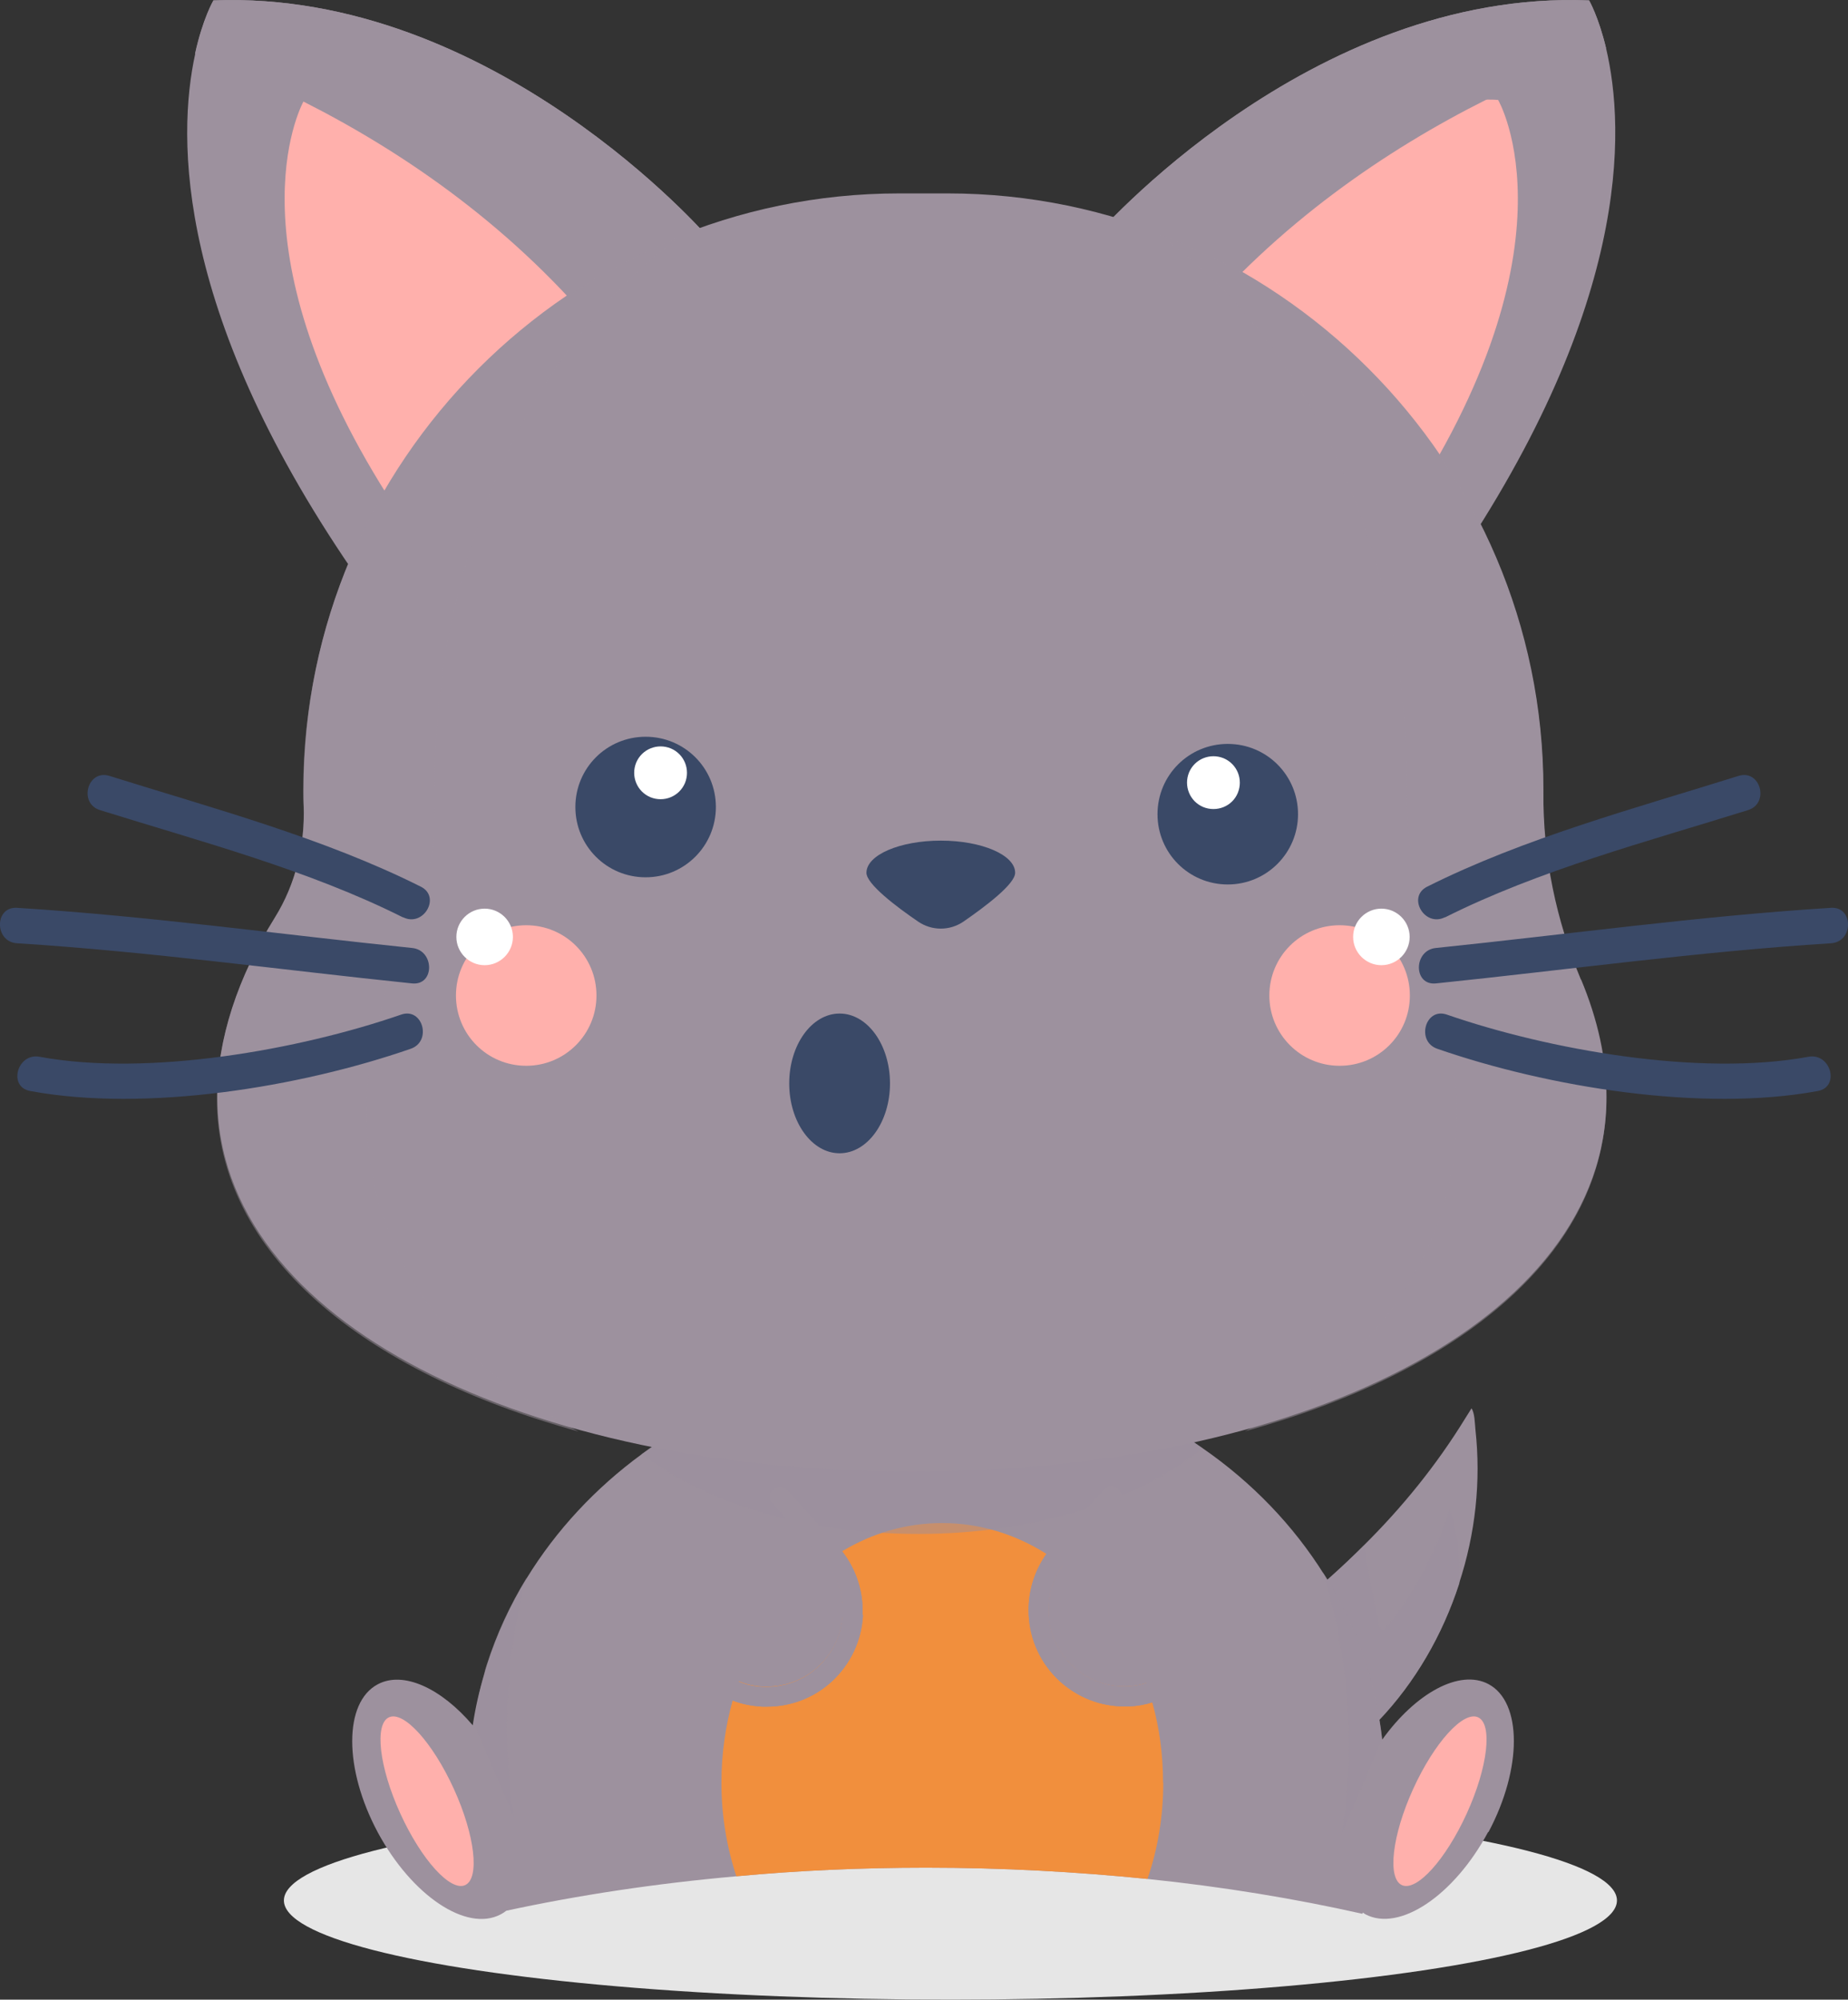 <?xml version="1.0" encoding="UTF-8"?>
<svg xmlns="http://www.w3.org/2000/svg" width="90.22" height="97.6" viewBox="0 0 90.22 97.6">
  <rect x="0" y="0" width="90.22" height="97.6" fill="#333333" stroke="none"/>
  <defs>
    <style>
      .cls-1 {
        fill: #e6e6e6;
      }

      .cls-2 {
        fill: #ffb0ac;
      }

      .cls-3 {
        fill: #fff;
      }

      .cls-4 {
        fill: #f18f3d;
      }

      .cls-5, .cls-6, .cls-7 {
        fill: #9d919e;
      }

      .cls-8 {
        fill: #3a4967;
      }

      .cls-6, .cls-9, .cls-7, .cls-10 {
        mix-blend-mode: multiply;
      }

      .cls-7, .cls-10 {
        opacity: .5;
      }

      .cls-11 {
        isolation: isolate;
      }
    </style>
  </defs>
  <g class="cls-11">
    <g id="Layer_1" data-name="Layer 1">
      <g>
        <ellipse class="cls-1" cx="46.4" cy="92.76" rx="32.54" ry="4.84"/>
        <g>
          <g>
            <g>
              <path class="cls-5" d="m70.39,28.45l-2.49-2.47-9.89-9.82-2.82-2.8-1.77-1.76S63.9-.53,77.58.02c0,0,.46.79.83,2.34.93,3.94,1.28,12.78-8.03,26.1Z"/>
              <path class="cls-2" d="m67.9,25.98c-.04.07-.1.15-.15.22l-9.91-9.85-2.82-2.8s.06-.07.16-.19c1.17-1.26,8.28-8.56,17.4-8.5.18,0,.37,0,.56.02,0,0,4.29,7.33-5.25,21.11Z"/>
            </g>
            <g>
              <path class="cls-5" d="m34.58,11.59l-1.77,1.76-3.26,3.23-9.44,9.39-2.49,2.47C8.52,15.44,8.64,6.69,9.53,2.63,9.9.9,10.42.02,10.42.02c13.68-.54,24.16,11.57,24.16,11.57Z"/>
              <path class="cls-2" d="m32.98,13.54l-3.27,3.25-9.46,9.4c-.05-.07-.1-.15-.15-.22C11.16,13.05,14.38,5.8,14.81,4.96c.03-.06.05-.09.05-.09,9.38-.38,16.77,7.2,17.95,8.48.11.12.17.19.17.19Z"/>
            </g>
            <path class="cls-6" d="m32.81,13.35c.11.12.17.19.17.19l-3.27,3.25c-.05-.07-.11-.14-.16-.21-4.38-5.4-9.76-9.11-14.75-11.63-1.83-.93-3.62-1.7-5.28-2.33C9.9.9,10.42.02,10.42.02c13.68-.54,24.16,11.57,24.16,11.57l-1.77,1.76Z"/>
            <path class="cls-6" d="m78.42,2.35c-1.82.66-3.79,1.48-5.83,2.5-4.91,2.46-10.21,6.06-14.58,11.3-.06.06-.11.13-.16.19l-2.82-2.8s.06-.07.16-.19l-1.77-1.76S63.9-.53,77.58.02c0,0,.46.79.83,2.34Z"/>
          </g>
          <path class="cls-5" d="m71.24,77.29c-.81,2.5-2.15,4.83-3.95,6.71-.85.88-2.12,2.2-3.49,2.78-.84.37-1.71.47-2.54.03-.51-.27-.94-.71-1.12-1.41-.48-1.87.23-3.76,1.41-5.22.18-.22.36-.44.55-.66l.31-.34c.32-.32.65-.62.99-.89,1.11-.9,2.17-1.85,3.18-2.86,1.88-1.86,3.55-3.92,4.94-6.18l.32-.51c.16.24.16.73.19,1.03.28,2.52,0,5.1-.8,7.52Z"/>
          <path class="cls-7" d="m71.24,77.29c-.81,2.5-2.15,4.83-3.95,6.71-.85.88-2.12,2.2-3.49,2.78-.37-.86-.55-1.67-.55-1.67l-.83-5.93c.32-.32.65-.62.99-.89,1.11-.9,2.17-1.85,3.18-2.86.35,2.02.75,4.23.89,4.17.26-.1,2.31-2.75,3.29-5.94,0,0,.56,1.27.48,3.63Z"/>
          <path class="cls-5" d="m72.65,89.42c-1.66,3.1-4.34,4.9-6,4.01-.04-.03-.08-.05-.11-.08,0,.02-.02.03-.03.06-3.29-.74-6.81-1.32-10.49-1.7-3.46-.35-7.09-.55-10.8-.55-3.17,0-6.28.14-9.27.42-3.94.35-7.71.92-11.23,1.68-.09.07-.18.13-.28.18-1.66.88-4.34-.92-6-4.01-1.66-3.1-1.66-6.34,0-7.22,1.25-.67,3.1.19,4.64,2,.13-.86.32-1.7.57-2.52.03-.14.08-.29.12-.42.48-1.5,1.13-2.91,1.95-4.25,1.44-2.34,3.35-4.39,5.62-6.05,3.81-2.78,8.64-4.44,13.89-4.44s9.75,1.55,13.49,4.16c4.81,3.33,8.1,8.41,8.76,14.22,1.63-2.27,3.78-3.46,5.19-2.71,1.65.88,1.65,4.12,0,7.22Z"/>
          <path class="cls-4" d="m56.79,87.01c0,1.66-.27,3.25-.77,4.7-3.46-.35-7.09-.55-10.8-.55-3.17,0-6.28.14-9.27.42-.47-1.42-.73-2.96-.73-4.57,0-1.41.2-2.76.55-4.02.09-.31.19-.62.3-.93.37.16.77.24,1.18.26.99.04,1.95-.29,2.68-.96.74-.67,1.17-1.59,1.22-2.59.04-.93-.25-1.82-.83-2.53.27-.2.54-.37.82-.54,1.46-.87,3.1-1.36,4.85-1.36,1.84,0,3.57.54,5.09,1.5.28.17.54.36.8.56-.49.67-.74,1.5-.7,2.36.04.99.48,1.91,1.21,2.59.74.67,1.68,1,2.68.96.31-.02.61-.07.89-.16.1.3.2.61.29.93.35,1.23.53,2.55.53,3.92Z"/>
          <path class="cls-7" d="m58.71,70.69c-3.11,2.53-8.16,4.18-13.86,4.18s-10.38-1.52-13.52-3.9c3.81-2.78,8.64-4.44,13.89-4.44s9.75,1.55,13.49,4.16Z"/>
          <path class="cls-5" d="m77.18,47.81c-1.21-2.9-1.86-6-1.83-9.15,0-.05,0-.1,0-.14h0c0-15.99-13.09-29.08-29.08-29.08h-2.37c-15.99,0-29.08,13.09-29.08,29.08h0c0,.26,0,.52.01.77.07,1.93-.39,3.85-1.41,5.49-1.81,2.91-2.81,5.92-2.81,8.76,0,11.04,15.18,18.29,33.91,18.29s33.91-7.25,33.91-18.29c0-1.86-.43-3.79-1.24-5.73Z"/>
          <g class="cls-10">
            <path class="cls-5" d="m33.11,11.61c-7.07,5.22-11.89,15.33-11.89,26.88,0,.27,0,.54,0,.81.05,2.04-.31,4.06-1.11,5.79-1.42,3.06-2.21,6.24-2.21,9.23,0,6.78,4.05,12.2,10.34,15.55-10.53-2.9-17.65-8.67-17.65-16.24,0-2.84,1-5.85,2.81-8.76,1.02-1.64,1.49-3.55,1.42-5.49-.02-.25-.02-.51-.02-.77,0-12.19,7.6-22.69,18.29-26.99Z"/>
            <path class="cls-5" d="m78.42,53.62c0,7.57-7.13,13.34-17.64,16.24,6.3-3.35,10.34-8.77,10.34-15.55,0-1.96-.34-4-.98-6.04-.95-3.06-1.45-6.32-1.44-9.64v-.15c0-8.43-2.57-16.09-6.7-21.64-1.61-2.16-3.45-4-5.47-5.44,3.88,1.47,7.39,3.76,10.27,6.66,5.28,5.27,8.54,12.54,8.54,20.53v.15c-.03,3.15.61,6.24,1.83,9.14.8,1.94,1.24,3.87,1.24,5.73Z"/>
          </g>
          <g>
            <path class="cls-5" d="m42.13,78.82c-.06,1.26-.61,2.41-1.53,3.26-.87.79-1.98,1.22-3.16,1.22-.08,0-.16,0-.23,0-.5-.03-.99-.12-1.44-.3-.69-.25-1.31-.67-1.82-1.23l-2.76-3.03c-.18-.2-.16-.51.03-.68.2-.18.5-.17.68.03l2.76,3.04c.39.43.86.75,1.4.95.37.16.77.24,1.18.26.99.04,1.95-.29,2.68-.96.74-.67,1.17-1.59,1.22-2.59.04-.93-.25-1.82-.83-2.53-.04-.06-.09-.11-.14-.16l-2.46-2.72c-.18-.2-.17-.51.03-.68.2-.18.51-.17.69.03l2.46,2.72c.09.1.16.18.24.29.68.88,1.03,1.97.98,3.1Z"/>
            <path class="cls-5" d="m61.15,78.73l-2.76,3.03c-.58.64-1.31,1.1-2.13,1.33-.35.11-.74.18-1.12.2-.08,0-.16,0-.23,0-1.18,0-2.28-.43-3.16-1.22-.93-.85-1.47-2-1.53-3.26-.05-1.07.26-2.11.87-2.97.1-.15.22-.29.35-.42l2.46-2.72c.18-.2.49-.21.69-.03.2.17.21.48.03.68l-2.47,2.72c-.1.1-.18.22-.26.33-.49.67-.74,1.5-.7,2.36.04.99.48,1.91,1.21,2.59.74.67,1.68,1,2.68.96.31-.02.61-.07.89-.16.65-.18,1.24-.54,1.7-1.06l2.76-3.04c.18-.2.49-.21.68-.03.2.17.22.48.03.68Z"/>
          </g>
          <g class="cls-9">
            <path class="cls-5" d="m42.13,78.82c-.06,1.26-.61,2.41-1.53,3.26-.87.79-1.98,1.22-3.16,1.22-.08,0-.16,0-.23,0-.5-.03-.99-.12-1.44-.3-.69-.25-1.31-.67-1.82-1.23l-2.76-3.03c-.18-.2-.16-.51.03-.68.2-.18.5-.17.68.03l2.76,3.04c.39.43.86.75,1.4.95.37.16.77.24,1.18.26.99.04,1.95-.29,2.68-.96.74-.67,1.17-1.59,1.22-2.59.04-.93-.25-1.82-.83-2.53-.04-.06-.09-.11-.14-.16l-2.46-2.72c-.18-.2-.17-.51.03-.68.2-.18.51-.17.69.03l2.46,2.72c.09.1.16.18.24.29.68.88,1.03,1.97.98,3.1Z"/>
            <path class="cls-5" d="m61.15,78.73l-2.76,3.03c-.58.64-1.31,1.1-2.13,1.33-.35.11-.74.18-1.12.2-.08,0-.16,0-.23,0-1.18,0-2.28-.43-3.16-1.22-.93-.85-1.47-2-1.53-3.26-.05-1.07.26-2.11.87-2.97.1-.15.22-.29.35-.42l2.46-2.72c.18-.2.49-.21.69-.03.2.17.21.48.03.68l-2.47,2.72c-.1.1-.18.22-.26.33-.49.67-.74,1.5-.7,2.36.04.99.48,1.91,1.21,2.59.74.67,1.68,1,2.68.96.31-.02.61-.07.89-.16.65-.18,1.24-.54,1.7-1.06l2.76-3.04c.18-.2.49-.21.68-.03.2.17.22.48.03.68Z"/>
          </g>
          <g>
            <path class="cls-8" d="m63.37,39.74c0,1.89-1.53,3.43-3.43,3.43s-3.43-1.53-3.43-3.43,1.53-3.43,3.43-3.43,3.43,1.53,3.43,3.43Z"/>
            <path class="cls-3" d="m60.43,38.7c-.27.66-1.03.96-1.69.69-.66-.28-.96-1.03-.69-1.69.28-.66,1.03-.96,1.69-.69.66.28.96,1.03.69,1.69Z"/>
          </g>
          <g>
            <path class="cls-8" d="m34.95,39.39c0,1.89-1.53,3.43-3.43,3.43s-3.43-1.53-3.43-3.43,1.53-3.43,3.43-3.43,3.43,1.53,3.43,3.43Z"/>
            <path class="cls-3" d="m33.44,38.22c-.28.66-1.03.96-1.69.69-.66-.28-.96-1.03-.69-1.69.28-.66,1.03-.96,1.69-.69.66.28.96,1.03.69,1.69Z"/>
          </g>
          <g>
            <path class="cls-2" d="m29.12,48.59c0,1.89-1.53,3.43-3.43,3.43s-3.43-1.53-3.43-3.43,1.53-3.43,3.43-3.43,3.43,1.53,3.43,3.43Z"/>
            <path class="cls-3" d="m25.04,45.73c0,.76-.62,1.38-1.38,1.38s-1.38-.62-1.38-1.38.62-1.38,1.38-1.38,1.38.62,1.38,1.38Z"/>
          </g>
          <g>
            <path class="cls-2" d="m61.97,48.59c0,1.89,1.53,3.43,3.43,3.43s3.43-1.53,3.43-3.43-1.53-3.43-3.43-3.43-3.43,1.53-3.43,3.43Z"/>
            <path class="cls-3" d="m66.06,45.73c0,.76.62,1.38,1.38,1.38s1.38-.62,1.38-1.38-.62-1.38-1.38-1.38-1.38.62-1.38,1.38Z"/>
          </g>
          <path class="cls-8" d="m49.56,42.6c0,.55-1.45,1.64-2.52,2.38-.67.46-1.55.46-2.22,0-1.07-.73-2.52-1.83-2.52-2.38,0-.87,1.63-1.57,3.63-1.57s3.63.7,3.63,1.57Z"/>
          <g>
            <path class="cls-7" d="m67.47,84.91l-1.99,4.66s1.27-6-.91-12.84c0,0,2.36,3.26,2.91,8.17Z"/>
            <path class="cls-7" d="m25.11,88.75l-1.99-4.64c.13-.85.31-1.66.52-2.43.03-.14.08-.29.12-.42.48-1.5,1.13-2.91,1.95-4.25-1.66,6.12-.67,11.32-.6,11.74Z"/>
          </g>
          <path class="cls-2" d="m68.99,87.32c-1.03,2.26-1.27,4.36-.55,4.69.72.33,2.14-1.24,3.17-3.5,1.03-2.26,1.27-4.36.55-4.69-.72-.33-2.14,1.24-3.17,3.5Z"/>
          <path class="cls-2" d="m22.16,87.32c1.03,2.26,1.27,4.36.55,4.69-.72.33-2.14-1.24-3.17-3.5-1.03-2.26-1.27-4.36-.55-4.69.72-.33,2.14,1.24,3.17,3.5Z"/>
          <g>
            <path class="cls-8" d="m70.54,44.78c4.62-2.32,9.87-3.7,14.8-5.24,1.06-.33.61-2-.46-1.67-5.07,1.59-10.44,3.02-15.21,5.41-.99.5-.12,1.99.87,1.49h0Z"/>
            <path class="cls-8" d="m70.1,48c6.4-.66,12.88-1.56,19.29-1.96,1.11-.07,1.11-1.8,0-1.73-6.42.4-12.88,1.3-19.29,1.96-1.1.11-1.11,1.84,0,1.73h0Z"/>
            <path class="cls-8" d="m70.17,51.19c5.39,1.87,12.93,3.11,18.58,2.06,1.09-.2.63-1.87-.46-1.67-5.31.98-12.69-.34-17.66-2.06-1.05-.36-1.51,1.31-.46,1.67h0Z"/>
          </g>
          <g>
            <path class="cls-8" d="m19.68,44.78c-4.62-2.32-9.87-3.7-14.8-5.24-1.06-.33-.61-2,.46-1.67,5.07,1.59,10.44,3.02,15.21,5.41.99.5.12,1.99-.87,1.49h0Z"/>
            <path class="cls-8" d="m20.12,48c-6.4-.66-12.88-1.56-19.29-1.96-1.11-.07-1.11-1.8,0-1.73,6.42.4,12.88,1.3,19.29,1.96,1.1.11,1.11,1.84,0,1.73h0Z"/>
            <path class="cls-8" d="m20.05,51.19c-5.39,1.87-12.93,3.11-18.58,2.06-1.09-.2-.63-1.87.46-1.67,5.31.98,12.69-.34,17.66-2.06,1.05-.36,1.51,1.31.46,1.67h0Z"/>
          </g>
          <path class="cls-8" d="m43.45,52.88c0,1.88-1.1,3.41-2.46,3.41s-2.46-1.53-2.46-3.41,1.1-3.41,2.46-3.41,2.46,1.53,2.46,3.41Z"/>
        </g>
      </g>
    </g>
  </g>
</svg>